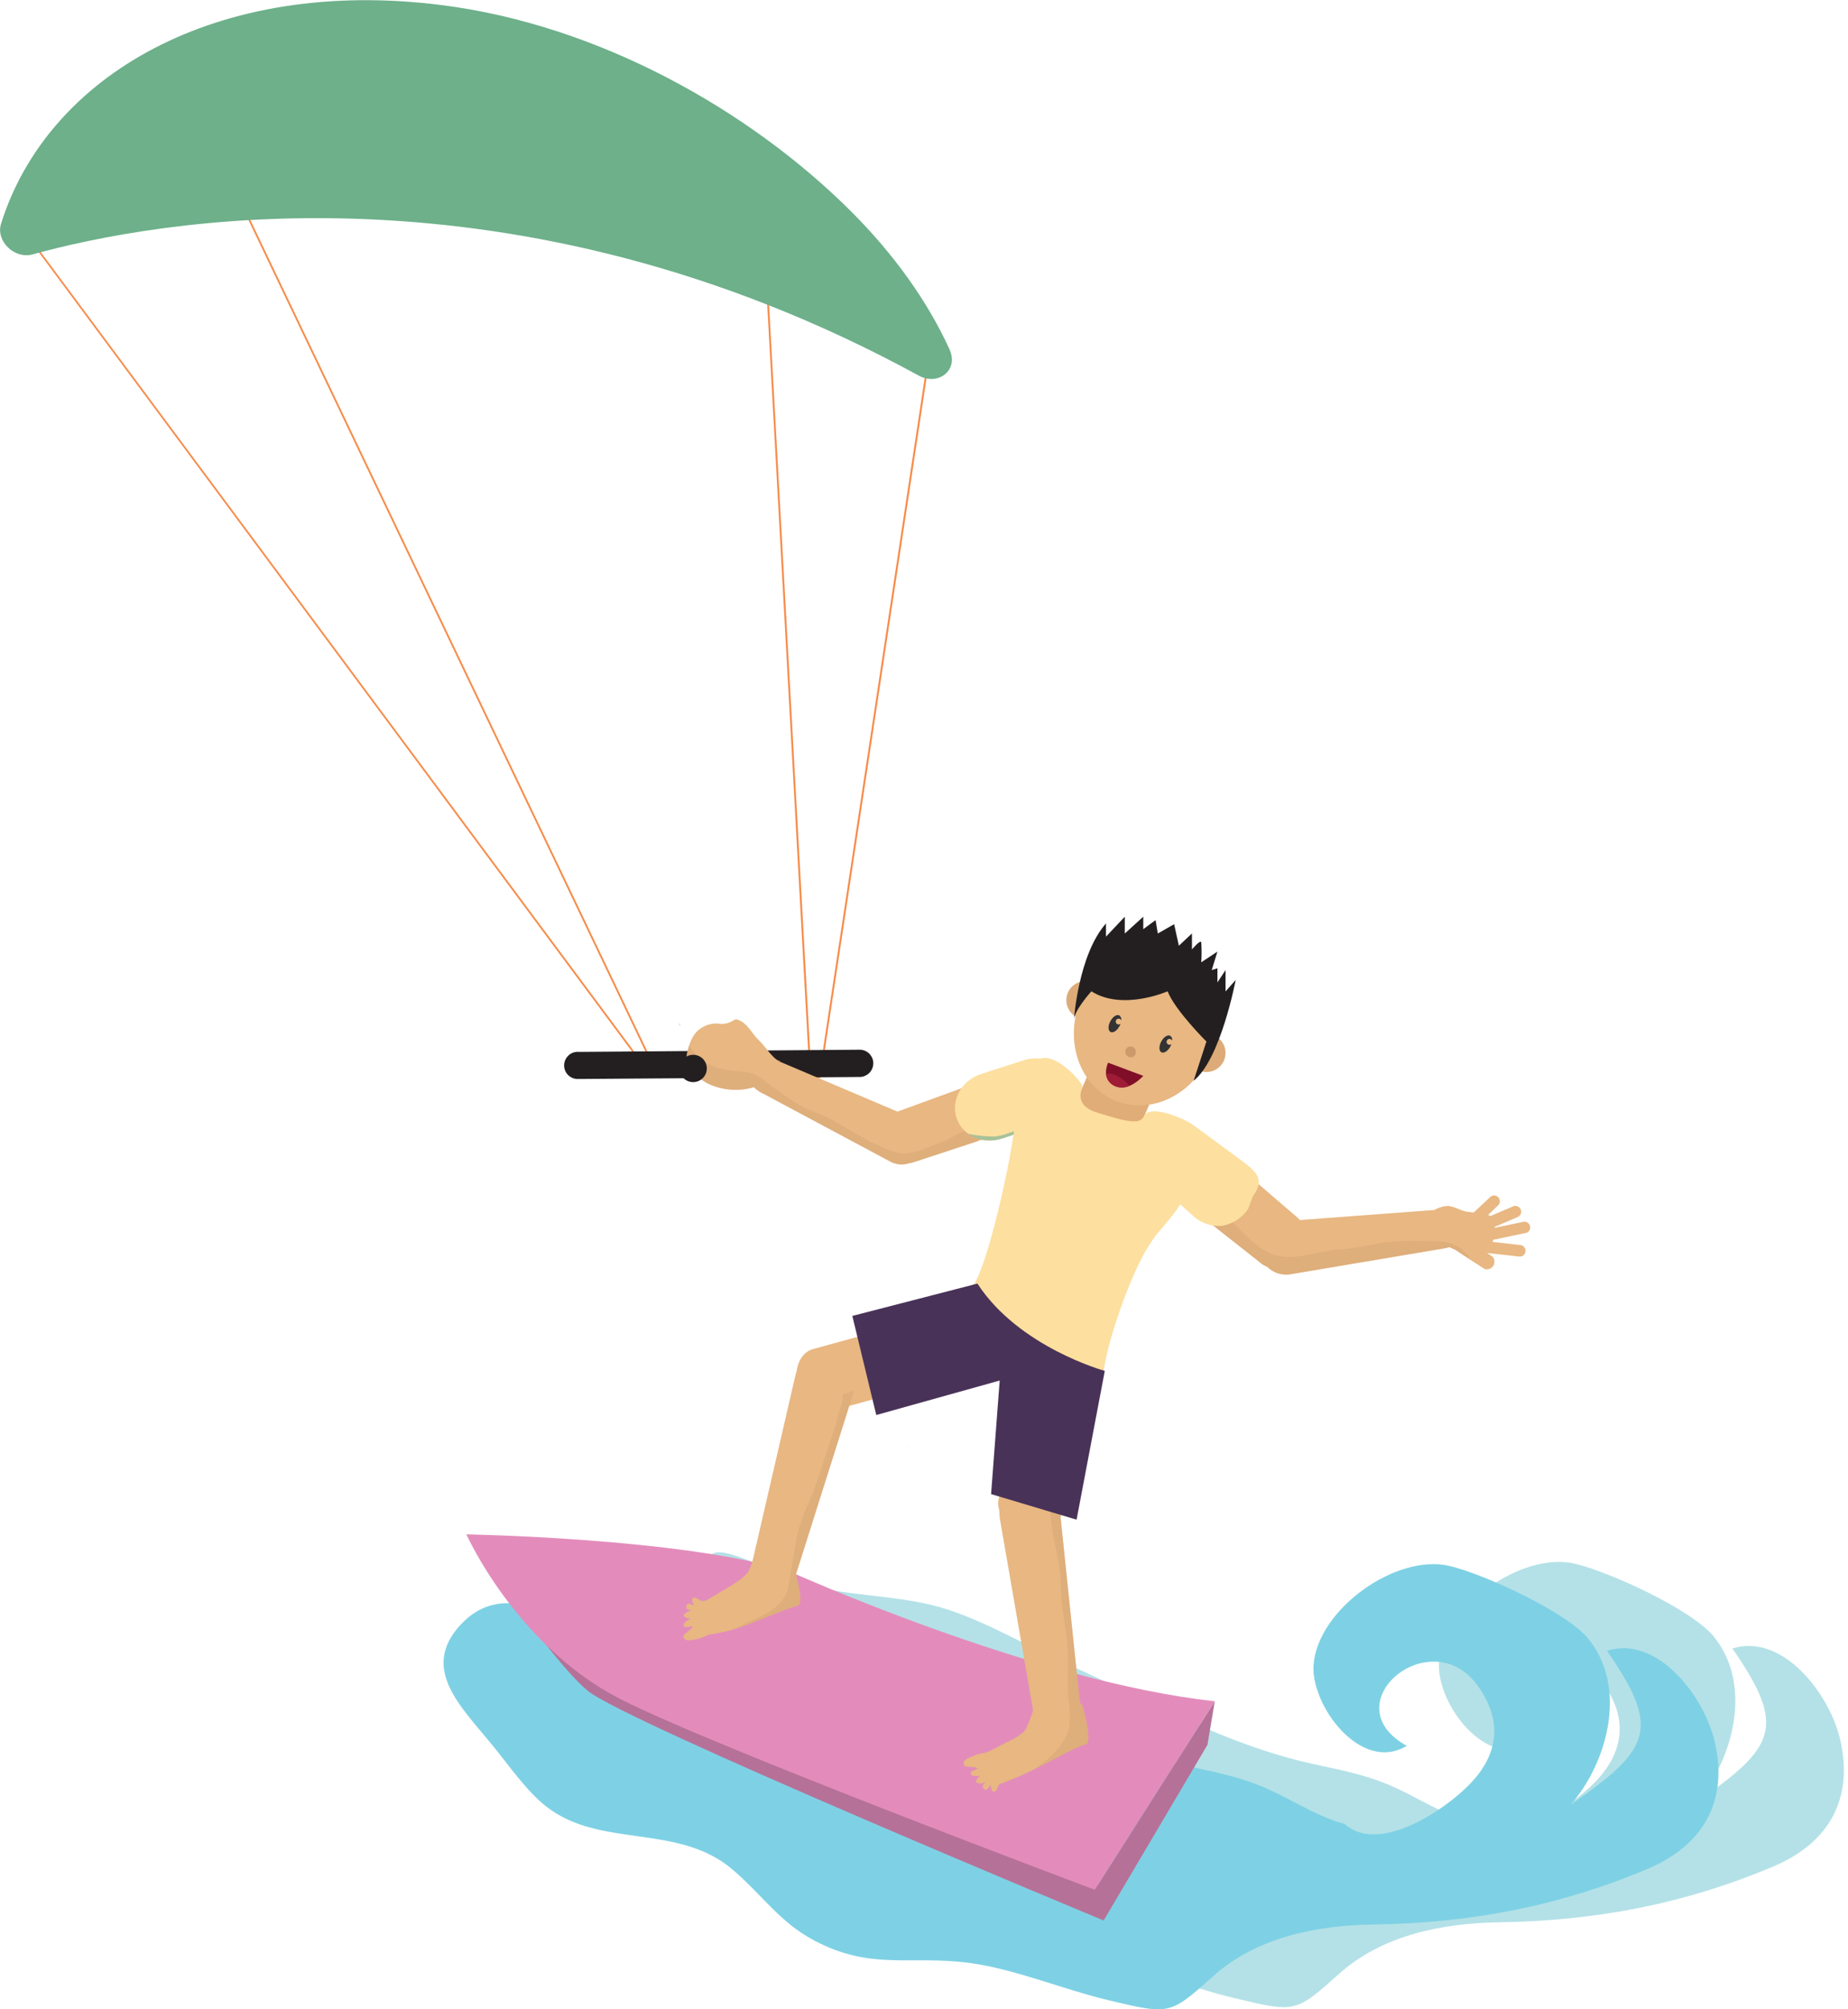 <svg width="23" height="25" viewBox="0 0 23 25" fill="none" xmlns="http://www.w3.org/2000/svg">
<g clip-path="url(#clip0_1232_6681)">
<path d="M8.005 13.271L0.264 2.844L0.282 2.833L8.016 13.249L10.193 13.39L11.563 4.341L9.483 2.174L10.096 13.328L10.084 13.328L8.098 13.221L8.095 13.213L2.235 0.943L2.256 0.936L8.113 13.199L10.071 13.305L9.457 2.116L11.588 4.336L11.587 4.341L10.213 13.414L10.204 13.413L8.005 13.271Z" fill="#F68B49"/>
<path d="M10.837 13.329C10.863 13.292 10.874 13.246 10.867 13.202C10.859 13.158 10.834 13.118 10.798 13.092C10.766 13.069 10.727 13.058 10.688 13.061L7.208 13.088C7.171 13.084 7.133 13.092 7.101 13.112C7.07 13.132 7.045 13.162 7.032 13.196C7.019 13.231 7.017 13.27 7.028 13.306C7.039 13.341 7.061 13.373 7.092 13.394C7.124 13.417 7.162 13.428 7.201 13.425L10.693 13.4C10.721 13.401 10.749 13.395 10.774 13.382C10.799 13.37 10.821 13.352 10.837 13.329Z" fill="#231F20"/>
<path d="M18.987 15.341L18.584 15.426C18.582 15.435 18.579 15.445 18.577 15.453L18.923 15.491C18.942 15.493 18.959 15.503 18.971 15.518C18.983 15.533 18.988 15.552 18.986 15.571C18.984 15.59 18.974 15.607 18.96 15.619C18.945 15.631 18.926 15.636 18.907 15.634L18.508 15.59L18.575 15.634C18.589 15.649 18.598 15.669 18.6 15.691C18.602 15.712 18.596 15.733 18.585 15.751C18.573 15.768 18.556 15.782 18.535 15.788C18.515 15.795 18.494 15.795 18.474 15.787L18.296 15.672L18.111 15.55C18.087 15.54 18.062 15.529 18.038 15.517C18.006 15.527 17.974 15.534 17.942 15.538L16.047 15.857C15.997 15.863 15.946 15.857 15.898 15.841C15.85 15.825 15.807 15.797 15.771 15.761C15.747 15.753 15.724 15.741 15.704 15.725L15.015 15.182L14.29 14.61C14.156 14.507 14.162 14.281 14.299 14.107C14.436 13.933 14.653 13.876 14.787 13.98L16.129 15.133C16.147 15.148 16.163 15.163 16.179 15.18L17.851 15.055C17.898 15.028 17.95 15.011 18.003 15.005C18.092 15.001 18.174 15.065 18.261 15.077C18.29 15.081 18.317 15.084 18.342 15.086L18.55 14.891C18.564 14.879 18.582 14.873 18.6 14.874C18.618 14.876 18.635 14.884 18.648 14.897C18.66 14.91 18.667 14.928 18.667 14.946C18.667 14.964 18.66 14.982 18.648 14.995L18.521 15.116C18.53 15.12 18.54 15.125 18.548 15.131L18.832 15.01C18.85 15.002 18.87 15.002 18.887 15.01C18.905 15.017 18.919 15.031 18.927 15.048C18.934 15.066 18.934 15.086 18.927 15.104C18.92 15.121 18.906 15.135 18.888 15.143L18.604 15.264C18.604 15.269 18.604 15.273 18.604 15.277L18.959 15.202C18.968 15.2 18.977 15.2 18.986 15.201C18.996 15.203 19.005 15.207 19.012 15.212C19.02 15.217 19.027 15.224 19.032 15.232C19.038 15.239 19.041 15.248 19.043 15.257C19.045 15.266 19.045 15.276 19.044 15.285C19.042 15.294 19.038 15.303 19.033 15.311C19.028 15.319 19.021 15.326 19.014 15.331C19.006 15.336 18.997 15.34 18.988 15.342L18.987 15.341Z" fill="#E8B782"/>
<path d="M13.25 13.464C13.198 13.307 13.066 13.206 12.93 13.206C12.902 13.205 12.875 13.21 12.848 13.218L11.17 13.831L9.724 13.217C9.713 13.212 9.703 13.207 9.692 13.203C9.692 13.202 9.692 13.2 9.692 13.199C9.613 13.166 9.507 12.998 9.449 12.947C9.368 12.874 9.316 12.756 9.223 12.706C9.13 12.657 9.151 12.698 9.075 12.723C9.03 12.74 8.981 12.744 8.933 12.735C8.876 12.732 8.819 12.743 8.768 12.768C8.716 12.793 8.671 12.83 8.638 12.877C8.612 12.917 8.592 12.96 8.578 13.005C8.55 13.088 8.534 13.182 8.546 13.236C8.568 13.319 8.724 13.44 8.812 13.483C8.991 13.567 9.194 13.583 9.383 13.527C9.421 13.565 9.466 13.595 9.516 13.616L11.091 14.458C11.161 14.492 11.241 14.498 11.315 14.473C11.331 14.472 11.348 14.468 11.363 14.463L12.172 14.197L13.073 13.9C13.233 13.848 13.311 13.653 13.25 13.464Z" fill="#E8B782"/>
<path opacity="0.4" d="M18.299 15.672L18.114 15.55C18.09 15.54 18.065 15.529 18.041 15.517C18.009 15.527 17.977 15.534 17.945 15.538L16.047 15.857C15.996 15.863 15.946 15.858 15.898 15.841C15.85 15.825 15.807 15.797 15.771 15.761C15.747 15.753 15.724 15.741 15.704 15.725L15.015 15.182C15.089 15.149 15.17 15.133 15.251 15.134L15.217 15.09C15.234 15.104 15.251 15.119 15.267 15.134C15.318 15.141 15.348 15.162 15.338 15.204C15.5 15.367 15.672 15.565 15.884 15.621C16.138 15.686 16.411 15.563 16.663 15.548C16.856 15.536 17.054 15.487 17.246 15.459C17.412 15.44 17.579 15.434 17.745 15.442C17.988 15.442 18.165 15.448 18.299 15.672Z" fill="#D1A171"/>
<path d="M18.259 22.629C18.669 23.081 19.529 22.509 19.858 22.167C20.187 21.825 20.282 21.409 19.958 20.953C19.371 20.128 18.125 21.175 19.071 21.694C18.497 22.039 17.874 21.19 17.91 20.686C17.961 19.994 18.939 19.299 19.602 19.456C20.015 19.553 21.05 20.019 21.331 20.364C21.825 20.973 21.563 21.911 21.11 22.426C22.103 21.736 22.238 21.488 21.561 20.511C22.188 20.315 22.768 21.074 22.901 21.637C23.074 22.372 22.77 22.928 22.073 23.222C20.956 23.694 19.849 23.9 18.654 23.918C17.945 23.929 17.2 24.078 16.66 24.564C16.119 25.05 16.118 25.039 15.359 24.86C14.797 24.727 14.199 24.474 13.642 24.398C12.898 24.296 12.416 24.495 11.704 24.121C11.273 23.895 11.067 23.568 10.688 23.241C10.008 22.652 9.037 22.979 8.361 22.449C8.115 22.256 7.9 21.943 7.703 21.7C7.3 21.204 6.794 20.739 7.292 20.195C7.752 19.692 8.335 19.978 8.813 20.288C8.733 20.039 8.502 19.477 8.893 19.322C9.078 19.249 9.828 19.668 10.058 19.726C10.555 19.851 11.07 19.848 11.571 19.964C12.139 20.095 12.718 20.452 13.262 20.695C14.295 21.159 15.247 21.709 16.354 21.95C16.78 22.043 17.068 22.097 17.434 22.275C17.709 22.408 18.007 22.592 18.297 22.667" fill="#B4E1E7"/>
<path d="M16.698 22.656C17.107 23.109 17.968 22.537 18.297 22.194C18.627 21.852 18.72 21.437 18.396 20.981C17.809 20.155 16.564 21.203 17.509 21.722C16.936 22.067 16.313 21.218 16.348 20.715C16.401 20.022 17.377 19.326 18.041 19.484C18.454 19.581 19.489 20.047 19.77 20.392C20.264 21 20.001 21.939 19.549 22.454C20.542 21.764 20.677 21.516 20 20.539C20.627 20.343 21.207 21.102 21.34 21.665C21.514 22.4 21.207 22.956 20.513 23.25C19.392 23.724 18.285 23.928 17.091 23.945C16.381 23.956 15.636 24.105 15.096 24.591C14.555 25.077 14.554 25.066 13.795 24.887C13.233 24.753 12.635 24.501 12.078 24.425C11.335 24.323 10.852 24.522 10.141 24.148C9.709 23.922 9.503 23.595 9.125 23.268C8.444 22.679 7.473 23.006 6.797 22.476C6.552 22.283 6.337 21.97 6.139 21.727C5.735 21.232 5.23 20.767 5.727 20.221C6.188 19.718 6.771 20.004 7.248 20.314C7.169 20.065 6.938 19.503 7.328 19.348C7.514 19.276 8.264 19.694 8.493 19.752C8.991 19.877 9.506 19.874 10.007 19.99C10.576 20.123 11.154 20.477 11.698 20.721C12.731 21.185 13.682 21.735 14.79 21.976C15.217 22.069 15.504 22.123 15.87 22.302C16.145 22.434 16.442 22.618 16.732 22.693" fill="#7ED1E4"/>
<path d="M14.104 14.204C14.082 14.255 14.05 14.301 14.01 14.34C13.97 14.379 13.923 14.41 13.871 14.43C13.819 14.451 13.764 14.461 13.708 14.46C13.652 14.459 13.597 14.448 13.546 14.425C13.495 14.403 13.448 14.372 13.41 14.332C13.371 14.292 13.34 14.245 13.319 14.193C13.299 14.141 13.289 14.085 13.29 14.03C13.29 13.974 13.302 13.919 13.324 13.868L13.635 13.155C13.68 13.052 13.764 12.97 13.868 12.929C13.973 12.888 14.089 12.89 14.192 12.935C14.243 12.957 14.29 12.989 14.328 13.029C14.367 13.069 14.397 13.116 14.418 13.168C14.438 13.22 14.448 13.275 14.447 13.331C14.446 13.386 14.434 13.441 14.412 13.492L14.104 14.204Z" fill="#E0AC77"/>
<path d="M13.736 23.895C13.736 23.895 7.784 21.427 7.313 21.036C6.843 20.645 5.806 19.092 5.806 19.092L8.093 21.053L9.964 21.806L12.004 22.724L13.41 23.222L13.602 23.124L13.736 23.895Z" fill="#B67198"/>
<path d="M15.119 21.167L13.626 23.513C13.626 23.513 8.833 21.716 7.704 21.131C6.415 20.463 5.805 19.091 5.805 19.091C5.805 19.091 8.482 19.136 9.816 19.547C9.816 19.548 12.862 20.925 15.119 21.167Z" fill="#E38CBB"/>
<path d="M15.119 21.168L15.028 21.709L13.736 23.895L13.627 23.513L15.119 21.168Z" fill="#B67198"/>
<path d="M15.591 14.888L15.534 15.042C15.463 15.148 15.353 15.222 15.229 15.248C15.165 15.256 15.101 15.251 15.04 15.234C14.978 15.216 14.921 15.187 14.871 15.146L14.688 14.982L14.558 14.867L14.392 14.718C14.158 14.544 14.043 14.339 14.178 14.042C14.214 13.989 14.262 13.947 14.318 13.917C14.374 13.888 14.437 13.873 14.5 13.873C14.555 13.874 14.61 13.883 14.662 13.902L14.67 13.905C14.742 13.93 14.81 13.967 14.871 14.013L15.382 14.388C15.613 14.561 15.766 14.651 15.591 14.888Z" fill="#FDDF9F"/>
<g style="mix-blend-mode:multiply" opacity="0.69">
<path d="M9.369 20.753C9.375 20.866 9.443 20.975 9.493 21.072C9.603 21.29 9.689 21.264 9.929 21.265C10.295 21.265 10.591 21.19 10.943 21.125C11.136 21.09 11.489 20.959 11.652 21.042C11.793 21.126 11.922 21.227 12.036 21.344C12.133 21.445 12.067 21.472 12.106 21.596C12.163 21.779 12.505 22.071 12.679 22.16C12.737 22.196 12.803 22.215 12.871 22.215L13.202 22.091C13.46 21.991 13.719 21.894 13.979 21.8C13.995 21.791 14.016 21.781 14.031 21.772C14.195 21.684 14.305 21.623 14.176 21.454C14.005 21.227 13.64 21.094 13.387 20.99C13.186 20.913 12.978 20.852 12.767 20.809C12.128 20.663 11.456 20.488 10.848 20.225C10.686 20.155 10.522 20.083 10.361 20.014C10.162 19.925 10.165 19.966 10.025 20.123C9.804 20.371 9.508 20.543 9.263 20.769" fill="#E38CBB"/>
</g>
<path opacity="0.4" d="M12.172 14.198L11.363 14.464C11.348 14.469 11.332 14.473 11.315 14.474C11.241 14.498 11.161 14.493 11.091 14.459L9.514 13.616C9.465 13.595 9.42 13.565 9.381 13.527C9.192 13.583 8.989 13.567 8.811 13.483C8.725 13.439 8.567 13.319 8.545 13.237C8.53 13.184 8.548 13.088 8.576 13.006C8.62 13.079 8.678 13.142 8.746 13.193C8.815 13.243 8.893 13.279 8.975 13.299C9.079 13.319 9.185 13.332 9.29 13.339C9.308 13.341 9.326 13.345 9.343 13.35C9.411 13.373 9.474 13.41 9.528 13.459C9.548 13.474 9.569 13.491 9.594 13.508C9.71 13.589 9.82 13.674 9.943 13.746C10.066 13.818 10.209 13.856 10.334 13.923C10.549 14.041 10.76 14.182 10.986 14.278C11.022 14.294 11.059 14.309 11.097 14.322C11.246 14.377 11.374 14.344 11.502 14.295C11.569 14.27 11.636 14.239 11.707 14.215C11.855 14.165 12.036 14.02 12.186 14.005C12.191 14.07 12.186 14.135 12.172 14.198Z" fill="#D1A171"/>
<path d="M12.993 13.995L12.737 14.078L12.471 14.167C12.422 14.183 12.37 14.191 12.318 14.191C12.223 14.192 12.13 14.163 12.052 14.108C11.982 14.059 11.93 13.988 11.904 13.907C11.832 13.685 11.969 13.442 12.211 13.363L12.735 13.194C12.784 13.178 12.836 13.17 12.887 13.169C12.978 13.167 13.067 13.193 13.141 13.244C13.216 13.295 13.272 13.368 13.302 13.453C13.373 13.673 13.235 13.917 12.993 13.995Z" fill="#FDDF9F"/>
<path opacity="0.4" d="M12.833 14.006C12.799 14.027 12.767 14.051 12.737 14.078L12.471 14.167C12.422 14.183 12.37 14.191 12.318 14.191C12.223 14.192 12.13 14.163 12.052 14.108C12.156 14.129 12.261 14.141 12.367 14.141C12.47 14.136 12.549 14.097 12.642 14.068C12.704 14.045 12.772 14.033 12.833 14.006Z" fill="#28938E"/>
<path d="M13.773 16.26C13.773 16.26 13.946 16.522 13.657 16.979C13.167 17.751 11.726 16.757 12.036 16.089C12.21 15.714 13.387 15.536 13.773 16.26Z" fill="#5E54A4"/>
<path d="M12.431 18.64C12.386 18.802 12.52 18.982 12.734 19.042C12.947 19.103 13.157 19.021 13.203 18.86L13.697 17.128C13.94 16.688 13.272 16.307 13.272 16.307C13.059 16.247 12.924 16.496 12.878 16.658L12.431 18.64Z" fill="#E8B782"/>
<path d="M14.755 14.854C14.736 14.898 14.713 14.941 14.688 14.982C14.582 15.155 14.443 15.288 14.36 15.403C14.324 15.453 14.291 15.505 14.261 15.558C14.03 15.966 13.804 16.654 13.749 16.981C13.665 17.485 11.878 16.261 12.094 16.018C12.31 15.775 12.66 14.075 12.633 13.886C12.606 13.698 12.648 13.232 12.971 13.167C13.168 13.128 13.455 13.448 13.476 13.522C13.476 13.522 13.344 13.752 13.654 13.842C13.816 13.89 14.014 13.963 14.147 13.95C14.171 13.947 14.194 13.938 14.212 13.922C14.231 13.906 14.244 13.885 14.251 13.862C14.354 13.773 14.615 13.881 14.663 13.902L14.671 13.905C14.885 14.315 14.86 14.619 14.755 14.854Z" fill="#FDDF9F"/>
<path d="M9.715 13.205C9.707 13.204 9.699 13.203 9.692 13.199C9.692 13.197 9.692 13.195 9.692 13.193L9.715 13.205Z" fill="#E8B782"/>
<path d="M13.514 21.704C13.395 21.731 13.149 21.877 12.875 22.012C12.808 22.045 12.739 22.078 12.671 22.108C12.611 22.134 12.551 22.158 12.493 22.179L12.443 22.196C12.364 22.223 12.101 21.965 12.257 21.835C12.284 21.813 12.313 21.793 12.343 21.776C12.503 21.68 12.722 21.61 12.773 21.501C12.805 21.432 12.837 21.346 12.859 21.279C12.882 21.212 12.895 21.172 12.895 21.172C12.895 21.172 13.12 21.091 13.298 21.121C13.351 21.128 13.4 21.15 13.44 21.185C13.453 21.197 13.464 21.211 13.474 21.226C13.474 21.226 13.604 21.684 13.514 21.704Z" fill="#E8B782"/>
<path d="M12.294 21.798C12.226 21.822 12.194 21.812 12.129 21.842C12.063 21.872 11.98 21.887 11.995 21.956C12.004 21.997 12.118 21.975 12.169 22C12.151 22.021 12.08 22.033 12.08 22.06C12.08 22.109 12.162 22.099 12.2 22.095C12.183 22.106 12.136 22.149 12.152 22.174C12.169 22.2 12.241 22.189 12.269 22.174C12.243 22.2 12.21 22.228 12.245 22.255C12.28 22.282 12.278 22.269 12.306 22.239C12.313 22.23 12.319 22.22 12.322 22.208C12.33 22.206 12.336 22.294 12.371 22.294C12.406 22.294 12.418 22.214 12.445 22.195C12.471 22.176 12.507 22.168 12.521 22.15C12.61 22.048 12.488 21.73 12.341 21.774L12.294 21.798Z" fill="#E8B782"/>
<path d="M15.236 13.19C15.218 13.233 15.188 13.271 15.149 13.297C15.11 13.324 15.065 13.338 15.018 13.339C14.97 13.339 14.924 13.326 14.885 13.3C14.845 13.274 14.815 13.238 14.796 13.194C14.778 13.151 14.772 13.103 14.781 13.057C14.789 13.011 14.812 12.968 14.844 12.934C14.877 12.901 14.919 12.878 14.965 12.868C15.011 12.858 15.059 12.862 15.103 12.879C15.132 12.891 15.158 12.908 15.181 12.93C15.203 12.952 15.221 12.978 15.234 13.007C15.246 13.036 15.252 13.067 15.253 13.098C15.253 13.129 15.247 13.161 15.236 13.19Z" fill="#DDAB78"/>
<path d="M13.73 12.534C13.713 12.577 13.683 12.614 13.644 12.641C13.605 12.668 13.559 12.682 13.512 12.682C13.465 12.683 13.419 12.669 13.38 12.644C13.34 12.618 13.309 12.581 13.291 12.538C13.272 12.495 13.267 12.447 13.275 12.401C13.284 12.355 13.306 12.312 13.339 12.278C13.372 12.245 13.414 12.222 13.46 12.212C13.506 12.202 13.554 12.206 13.597 12.223C13.627 12.235 13.653 12.252 13.676 12.274C13.698 12.296 13.716 12.322 13.728 12.351C13.741 12.38 13.747 12.411 13.748 12.442C13.748 12.473 13.742 12.504 13.73 12.534Z" fill="#DDAB78"/>
<path d="M15.071 13.099C14.869 13.608 14.341 13.877 13.891 13.699C13.442 13.521 13.242 12.963 13.443 12.453C13.645 11.943 14.173 11.675 14.623 11.853C15.072 12.031 15.274 12.589 15.071 13.099Z" fill="#E8B782"/>
<path d="M13.439 21.185C13.444 21.295 13.377 21.395 13.311 21.464C13.275 21.502 13.236 21.537 13.194 21.567C13.007 21.6 12.904 21.472 12.859 21.28C12.854 21.261 12.85 21.241 12.847 21.221L12.445 18.901C12.441 18.876 12.438 18.85 12.438 18.825C12.432 18.733 12.46 18.642 12.517 18.57C12.574 18.497 12.655 18.448 12.746 18.432C12.836 18.416 12.93 18.435 13.008 18.483C13.086 18.532 13.143 18.608 13.168 18.696C13.178 18.721 13.184 18.746 13.189 18.772L13.437 21.153C13.438 21.164 13.439 21.174 13.439 21.185Z" fill="#E8B782"/>
<path opacity="0.4" d="M13.514 21.704C13.395 21.731 13.149 21.877 12.876 22.012C13.068 21.886 13.282 21.683 13.311 21.464C13.311 21.464 13.311 21.461 13.311 21.46C13.319 21.347 13.315 21.233 13.297 21.121C13.297 21.093 13.293 21.065 13.291 21.037C13.284 20.832 13.304 20.624 13.283 20.421C13.264 20.252 13.226 20.082 13.211 19.912C13.199 19.783 13.211 19.658 13.191 19.533C13.142 19.248 13.07 18.997 13.07 18.708L13.091 18.689C13.117 18.686 13.143 18.688 13.168 18.696C13.177 18.721 13.183 18.746 13.188 18.772L13.436 21.153C13.438 21.164 13.438 21.174 13.438 21.185C13.451 21.197 13.463 21.211 13.472 21.226C13.472 21.226 13.604 21.684 13.514 21.704Z" fill="#D1A171"/>
<path d="M14.126 13.131C14.117 13.14 14.107 13.148 14.095 13.152C14.082 13.156 14.07 13.156 14.057 13.153C14.045 13.15 14.034 13.144 14.025 13.135C14.016 13.126 14.01 13.114 14.007 13.102C14.004 13.089 14.005 13.076 14.009 13.064C14.014 13.053 14.021 13.042 14.031 13.034C14.041 13.026 14.053 13.021 14.066 13.02C14.079 13.019 14.091 13.021 14.103 13.026C14.119 13.038 14.131 13.055 14.135 13.074C14.139 13.093 14.136 13.114 14.126 13.131Z" fill="#CC996A"/>
<path d="M10.118 16.786C9.956 16.83 9.872 17.04 9.931 17.253C9.99 17.467 10.169 17.604 10.33 17.559L12.066 17.08C12.227 17.035 12.311 16.826 12.252 16.612C12.193 16.399 12.014 16.262 11.853 16.307L10.118 16.786Z" fill="#E8B782"/>
<path d="M9.926 19.979C9.74 20.027 9.428 20.179 9.146 20.268C9.063 20.294 8.979 20.314 8.894 20.326L8.867 20.33H8.864C8.814 20.335 8.762 20.333 8.712 20.323C8.672 20.309 8.639 20.28 8.62 20.242C8.619 20.239 8.617 20.237 8.616 20.234C8.601 20.206 8.593 20.174 8.592 20.142V20.139C8.592 20.11 8.599 20.081 8.613 20.056C8.627 20.03 8.647 20.008 8.671 19.991C8.701 19.969 8.74 19.944 8.784 19.916C8.975 19.799 9.261 19.653 9.316 19.549C9.337 19.508 9.354 19.466 9.367 19.422C9.384 19.367 9.397 19.311 9.406 19.254V19.251C9.406 19.251 9.696 19.342 9.849 19.512C9.87 19.535 9.889 19.561 9.905 19.589C9.905 19.589 10.015 19.956 9.926 19.979Z" fill="#E8B782"/>
<path d="M8.845 20.334C8.774 20.352 8.753 20.378 8.683 20.391C8.612 20.404 8.535 20.435 8.506 20.372C8.49 20.335 8.596 20.288 8.622 20.237C8.596 20.229 8.533 20.259 8.516 20.237C8.487 20.197 8.56 20.158 8.596 20.14C8.575 20.14 8.512 20.131 8.511 20.101C8.511 20.071 8.576 20.04 8.607 20.036C8.572 20.03 8.529 20.025 8.543 19.983C8.556 19.941 8.563 19.953 8.602 19.962C8.613 19.965 8.624 19.971 8.633 19.978C8.64 19.976 8.596 19.899 8.625 19.88C8.654 19.861 8.709 19.92 8.741 19.921C8.771 19.916 8.8 19.914 8.83 19.914C8.963 19.948 9.038 20.28 8.892 20.326L8.845 20.334Z" fill="#E8B782"/>
<path d="M10.629 17.307L9.907 19.587C9.892 19.643 9.86 19.693 9.816 19.731C9.729 19.8 9.628 19.848 9.519 19.87C9.323 19.823 9.317 19.634 9.367 19.421C9.367 19.416 9.369 19.409 9.371 19.403L9.406 19.253V19.25L9.896 17.128C9.915 17.04 9.962 16.96 10.031 16.902C10.1 16.844 10.186 16.811 10.276 16.808C10.305 16.808 10.333 16.811 10.36 16.818C10.563 16.867 10.682 17.086 10.629 17.307Z" fill="#E8B782"/>
<path opacity="0.4" d="M9.907 19.588C9.907 19.588 10.015 19.956 9.926 19.979C9.74 20.027 9.428 20.179 9.146 20.268C9.165 20.256 9.185 20.245 9.204 20.235C9.416 20.124 9.648 20.073 9.771 19.857C9.793 19.818 9.808 19.776 9.816 19.733C9.826 19.68 9.83 19.626 9.841 19.57C9.844 19.55 9.848 19.531 9.851 19.511C9.873 19.389 9.895 19.264 9.916 19.137C9.964 18.871 10.111 18.627 10.194 18.362C10.245 18.198 10.303 18.026 10.357 17.863C10.392 17.762 10.421 17.661 10.446 17.561C10.461 17.503 10.505 17.409 10.485 17.352C10.534 17.342 10.577 17.311 10.628 17.307L9.907 19.588Z" fill="#D1A171"/>
<g style="mix-blend-mode:multiply">
<path d="M15.229 15.248C15.165 15.256 15.101 15.251 15.039 15.234C14.978 15.216 14.921 15.187 14.871 15.146L14.688 14.982C14.581 15.155 14.443 15.288 14.36 15.403C14.324 15.453 14.291 15.505 14.261 15.558C14.299 15.454 14.346 15.351 14.374 15.263C14.404 15.177 14.444 15.095 14.495 15.02C14.521 14.971 14.542 14.92 14.558 14.867C14.566 14.847 14.574 14.828 14.585 14.81C14.64 14.718 14.681 14.791 14.755 14.855C14.759 14.857 14.762 14.86 14.765 14.862C14.832 14.916 14.898 14.97 14.969 15.021C15.054 15.079 15.134 15.145 15.206 15.22C15.213 15.228 15.221 15.238 15.229 15.248Z" fill="#FDDF9F"/>
</g>
<path opacity="0.4" d="M12.493 22.179C12.549 22.15 12.609 22.126 12.67 22.108C12.611 22.134 12.552 22.158 12.493 22.179Z" fill="#D1A171"/>
<path opacity="0.4" d="M11.315 18.01C11.316 18.011 11.316 18.012 11.315 18.014C11.305 18.016 11.294 18.017 11.284 18.017L11.315 18.01Z" fill="#D1A171"/>
<path opacity="0.4" d="M8.441 12.725L8.472 12.756L8.458 12.764C8.452 12.752 8.447 12.739 8.441 12.725Z" fill="#D1A171"/>
<path d="M12.165 15.971L10.608 16.373L10.906 17.606L12.442 17.177L12.335 18.59L13.399 18.908L13.75 17.057C13.75 17.057 12.681 16.764 12.165 15.971Z" fill="#493258"/>
<path d="M14.539 12.995C14.534 12.993 14.529 12.989 14.526 12.984C14.522 12.98 14.52 12.974 14.519 12.968C14.518 12.963 14.519 12.957 14.521 12.951C14.523 12.946 14.526 12.941 14.53 12.937C14.534 12.932 14.539 12.93 14.545 12.928C14.55 12.926 14.556 12.926 14.562 12.927C14.568 12.928 14.573 12.931 14.578 12.934C14.582 12.938 14.586 12.943 14.588 12.948C14.591 12.937 14.589 12.925 14.585 12.914C14.581 12.903 14.573 12.894 14.564 12.887C14.533 12.87 14.482 12.903 14.452 12.96C14.422 13.017 14.424 13.077 14.455 13.093C14.487 13.109 14.537 13.076 14.567 13.02C14.572 13.01 14.576 13 14.579 12.99C14.574 12.995 14.567 12.998 14.56 12.999C14.553 13 14.546 12.999 14.539 12.995Z" fill="#333333"/>
<path d="M13.905 12.743C13.897 12.738 13.89 12.73 13.888 12.721C13.885 12.712 13.886 12.702 13.89 12.694C13.895 12.685 13.902 12.679 13.912 12.676C13.921 12.673 13.931 12.674 13.94 12.678C13.946 12.682 13.951 12.688 13.955 12.695C13.957 12.684 13.956 12.672 13.951 12.661C13.947 12.65 13.94 12.641 13.931 12.634C13.899 12.617 13.849 12.65 13.819 12.707C13.788 12.764 13.79 12.824 13.822 12.84C13.853 12.857 13.903 12.824 13.933 12.767C13.938 12.758 13.943 12.748 13.946 12.738C13.94 12.742 13.933 12.745 13.926 12.746C13.919 12.747 13.912 12.746 13.905 12.743Z" fill="#333333"/>
<path d="M13.791 13.222L14.229 13.386C14.229 13.386 14.045 13.597 13.87 13.51C13.696 13.423 13.791 13.222 13.791 13.222Z" fill="#800E28"/>
<path d="M13.766 13.363C13.769 13.395 13.78 13.425 13.798 13.451C13.816 13.477 13.841 13.497 13.87 13.51C13.9 13.524 13.932 13.531 13.965 13.531C13.997 13.531 14.03 13.524 14.059 13.51C13.999 13.447 13.871 13.331 13.766 13.363Z" fill="#A01C36"/>
<path d="M14.532 12.334C14.532 12.334 13.974 12.581 13.583 12.334C13.583 12.334 13.366 12.576 13.366 12.689C13.366 12.689 13.419 11.882 13.765 11.489V11.654L13.999 11.406V11.615L14.229 11.406V11.561L14.382 11.448L14.41 11.615L14.613 11.499L14.672 11.767L14.835 11.614V11.813C14.835 11.813 14.942 11.685 14.951 11.725C14.956 11.808 14.956 11.89 14.951 11.973L15.152 11.84L15.081 12.07L15.152 12.048V12.223L15.253 12.07V12.336L15.379 12.193C15.379 12.193 15.193 13.181 14.856 13.446L15.015 12.959C15.015 12.959 14.624 12.571 14.532 12.334Z" fill="#231F20"/>
<path d="M8.627 13.464C8.721 13.464 8.797 13.388 8.797 13.294C8.797 13.2 8.721 13.124 8.627 13.124C8.533 13.124 8.457 13.2 8.457 13.294C8.457 13.388 8.533 13.464 8.627 13.464Z" fill="#231F20"/>
<path d="M11.835 4.395C11.828 4.373 11.822 4.356 11.817 4.345C11.541 3.742 11.121 3.158 10.593 2.631C9.338 1.378 7.459 0.309 5.486 0.062C2.693 -0.289 0.589 0.943 0.013 2.784C-0.055 3 0.181 3.228 0.407 3.165C1.887 2.755 6.367 1.906 11.436 4.674C11.664 4.798 11.905 4.626 11.835 4.395Z" fill="#6DB08A"/>
</g>
<defs>
<clipPath id="clip0_1232_6681">
<rect width="22.947" height="25" fill="white"/>
</clipPath>
</defs>
</svg>
